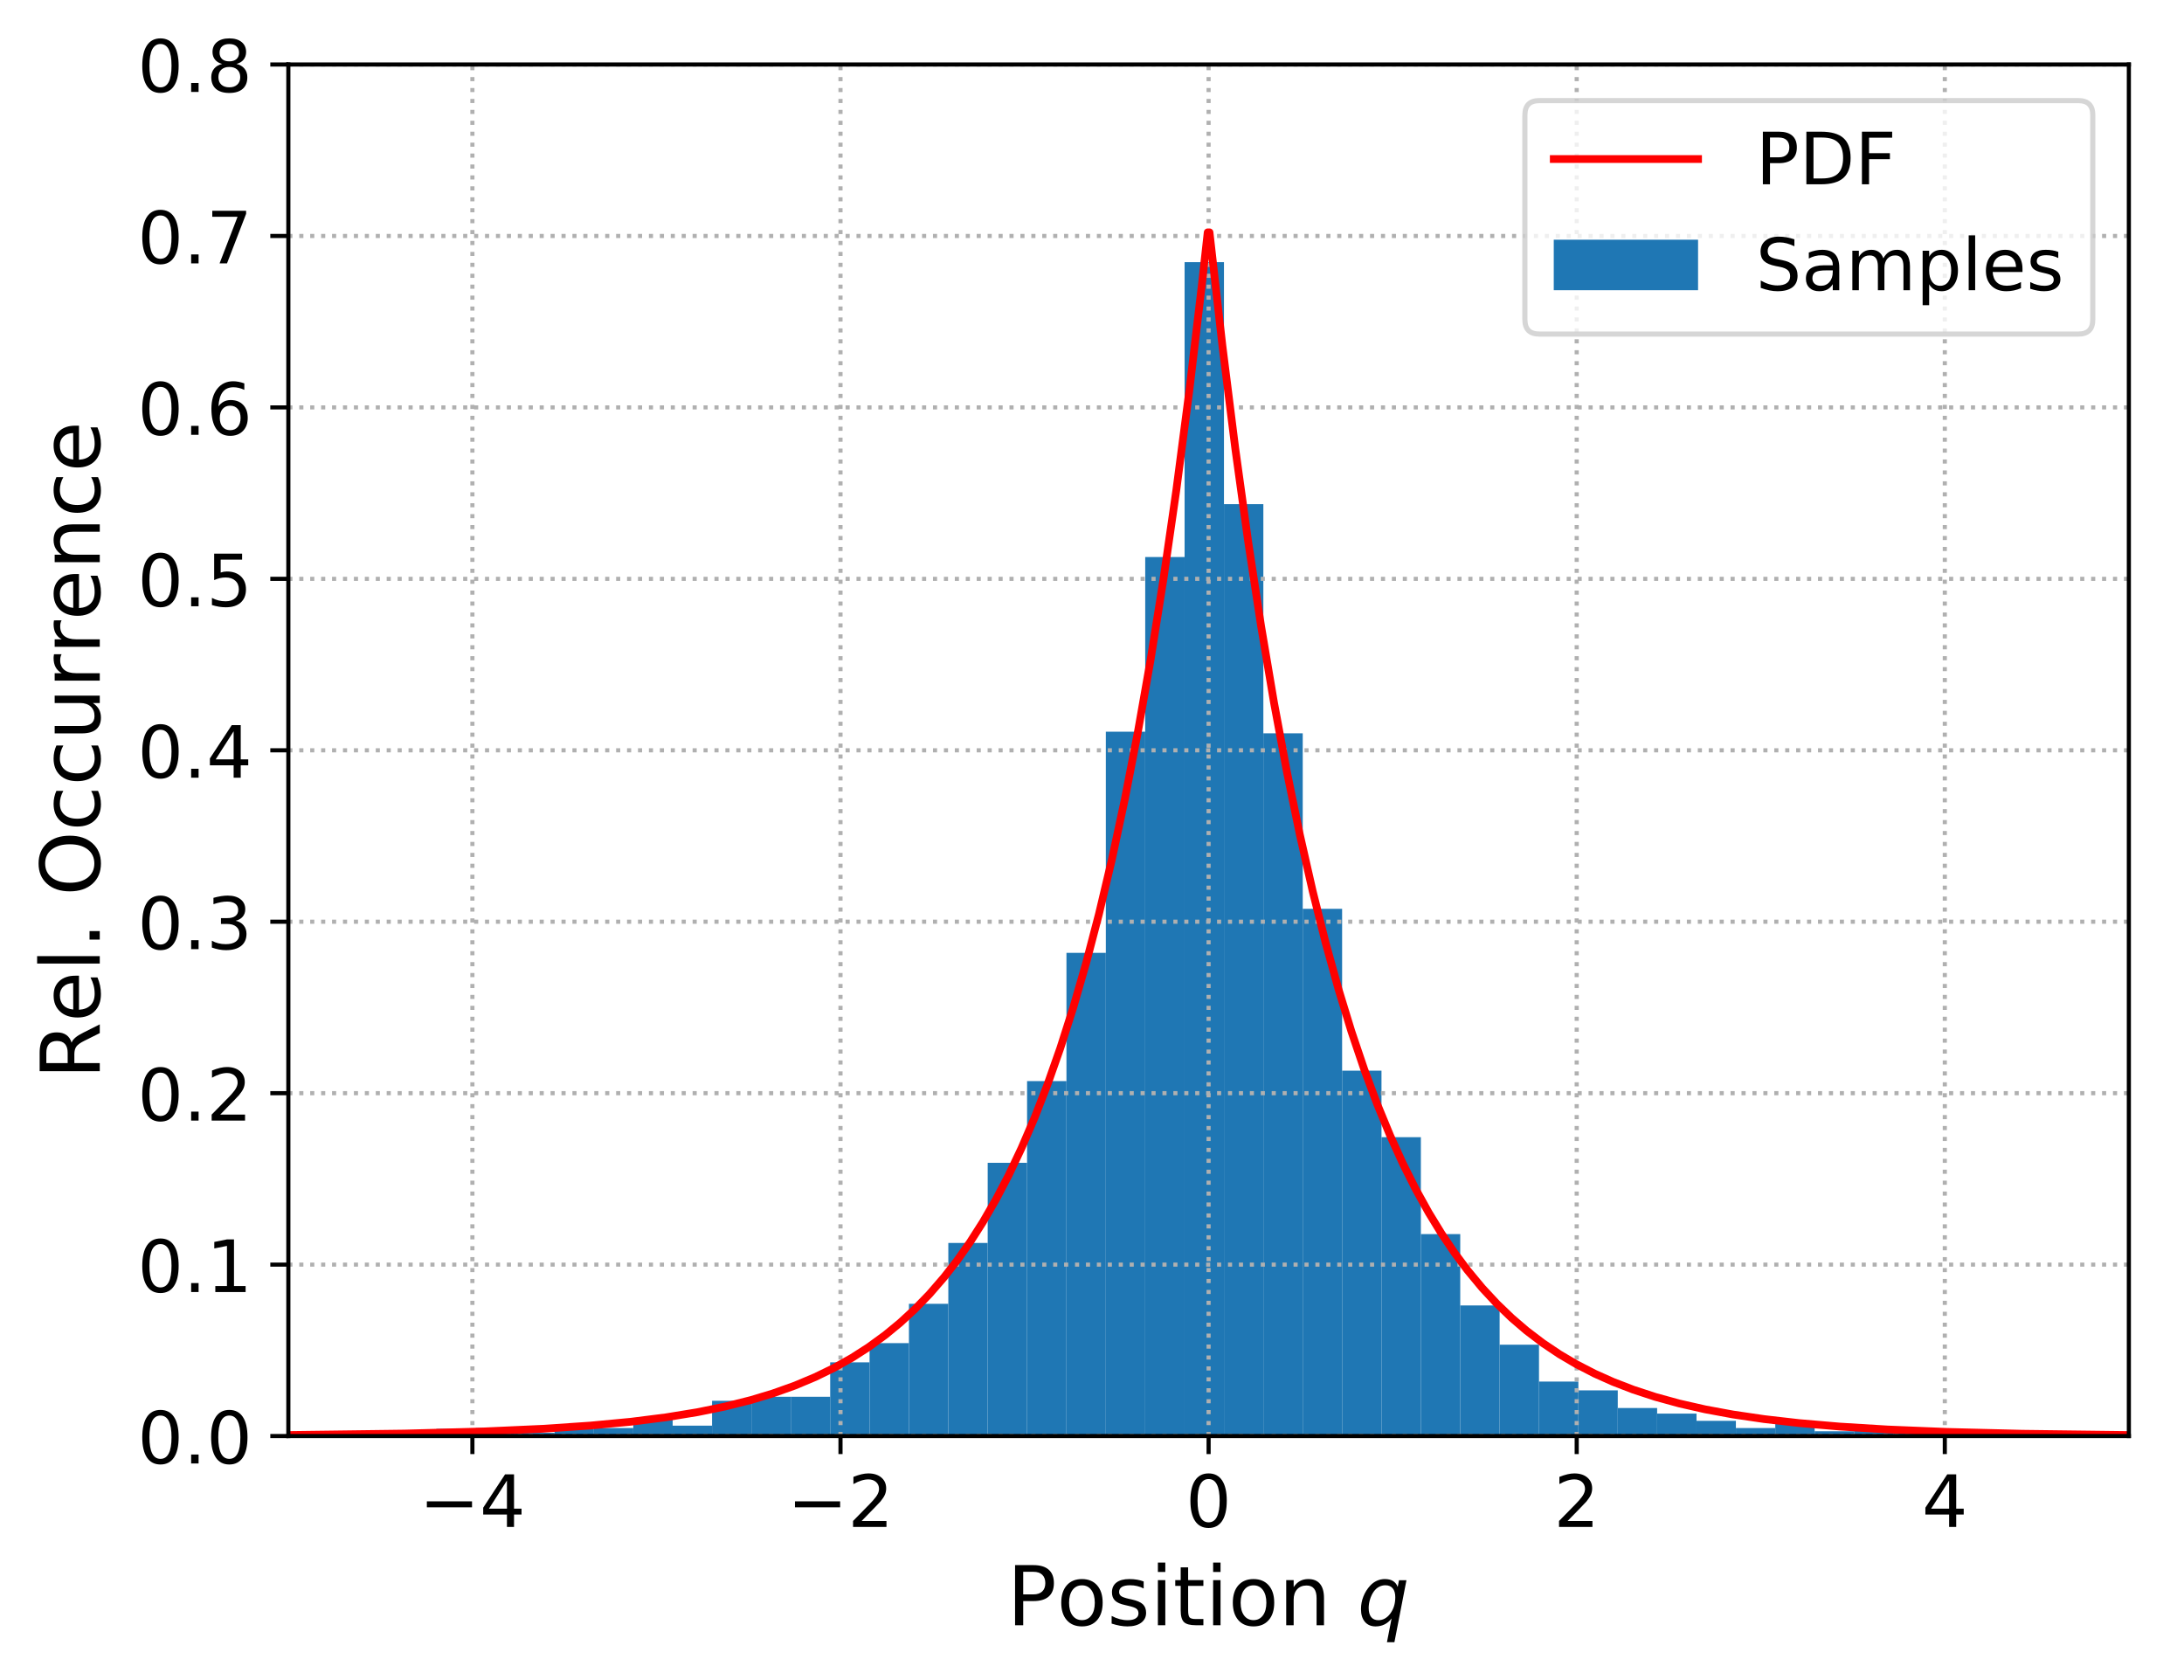 <?xml version="1.0" encoding="utf-8" standalone="no"?>
<!DOCTYPE svg PUBLIC "-//W3C//DTD SVG 1.1//EN"
  "http://www.w3.org/Graphics/SVG/1.1/DTD/svg11.dtd">
<!-- Created with matplotlib (http://matplotlib.org/) -->
<svg height="325.9pt" version="1.1" viewBox="0 0 423.769 325.9" width="423.769pt" xmlns="http://www.w3.org/2000/svg" xmlns:xlink="http://www.w3.org/1999/xlink">
 <defs>
  <style type="text/css">
*{stroke-linecap:butt;stroke-linejoin:round;}
  </style>
 </defs>
 <g id="figure_1">
  <g id="patch_1">
   <path d="M 0 325.9 
L 423.769 325.9 
L 423.769 0 
L 0 0 
z
" style="fill:#ffffff;"/>
  </g>
  <g id="axes_1">
   <g id="patch_2">
    <path d="M 55.949 278.631 
L 413.069 278.631 
L 413.069 12.519 
L 55.949 12.519 
z
" style="fill:#ffffff;"/>
   </g>
   <g id="patch_3">
    <path clip-path="url(#pef94b4ecf1)" d="M 38.831 278.631 
L 46.472 278.631 
L 46.472 278.009 
L 38.831 278.009 
z
" style="fill:#1f77b4;"/>
   </g>
   <g id="patch_4">
    <path clip-path="url(#pef94b4ecf1)" d="M 46.472 278.631 
L 54.112 278.631 
L 54.112 278.631 
L 46.472 278.631 
z
" style="fill:#1f77b4;"/>
   </g>
   <g id="patch_5">
    <path clip-path="url(#pef94b4ecf1)" d="M 54.112 278.631 
L 61.753 278.631 
L 61.753 278.32 
L 54.112 278.32 
z
" style="fill:#1f77b4;"/>
   </g>
   <g id="patch_6">
    <path clip-path="url(#pef94b4ecf1)" d="M 61.753 278.631 
L 69.394 278.631 
L 69.394 277.698 
L 61.753 277.698 
z
" style="fill:#1f77b4;"/>
   </g>
   <g id="patch_7">
    <path clip-path="url(#pef94b4ecf1)" d="M 69.394 278.631 
L 77.035 278.631 
L 77.035 278.164 
L 69.394 278.164 
z
" style="fill:#1f77b4;"/>
   </g>
   <g id="patch_8">
    <path clip-path="url(#pef94b4ecf1)" d="M 77.035 278.631 
L 84.676 278.631 
L 84.676 277.854 
L 77.035 277.854 
z
" style="fill:#1f77b4;"/>
   </g>
   <g id="patch_9">
    <path clip-path="url(#pef94b4ecf1)" d="M 84.676 278.631 
L 92.316 278.631 
L 92.316 277.232 
L 84.676 277.232 
z
" style="fill:#1f77b4;"/>
   </g>
   <g id="patch_10">
    <path clip-path="url(#pef94b4ecf1)" d="M 92.316 278.631 
L 99.957 278.631 
L 99.957 277.076 
L 92.316 277.076 
z
" style="fill:#1f77b4;"/>
   </g>
   <g id="patch_11">
    <path clip-path="url(#pef94b4ecf1)" d="M 99.957 278.631 
L 107.598 278.631 
L 107.598 278.009 
L 99.957 278.009 
z
" style="fill:#1f77b4;"/>
   </g>
   <g id="patch_12">
    <path clip-path="url(#pef94b4ecf1)" d="M 107.598 278.631 
L 115.239 278.631 
L 115.239 277.232 
L 107.598 277.232 
z
" style="fill:#1f77b4;"/>
   </g>
   <g id="patch_13">
    <path clip-path="url(#pef94b4ecf1)" d="M 115.239 278.631 
L 122.879 278.631 
L 122.879 277.076 
L 115.239 277.076 
z
" style="fill:#1f77b4;"/>
   </g>
   <g id="patch_14">
    <path clip-path="url(#pef94b4ecf1)" d="M 122.879 278.631 
L 130.52 278.631 
L 130.52 275.366 
L 122.879 275.366 
z
" style="fill:#1f77b4;"/>
   </g>
   <g id="patch_15">
    <path clip-path="url(#pef94b4ecf1)" d="M 130.52 278.631 
L 138.161 278.631 
L 138.161 276.61 
L 130.52 276.61 
z
" style="fill:#1f77b4;"/>
   </g>
   <g id="patch_16">
    <path clip-path="url(#pef94b4ecf1)" d="M 138.161 278.631 
L 145.802 278.631 
L 145.802 271.79 
L 138.161 271.79 
z
" style="fill:#1f77b4;"/>
   </g>
   <g id="patch_17">
    <path clip-path="url(#pef94b4ecf1)" d="M 145.802 278.631 
L 153.443 278.631 
L 153.443 271.013 
L 145.802 271.013 
z
" style="fill:#1f77b4;"/>
   </g>
   <g id="patch_18">
    <path clip-path="url(#pef94b4ecf1)" d="M 153.443 278.631 
L 161.083 278.631 
L 161.083 271.013 
L 153.443 271.013 
z
" style="fill:#1f77b4;"/>
   </g>
   <g id="patch_19">
    <path clip-path="url(#pef94b4ecf1)" d="M 161.083 278.631 
L 168.724 278.631 
L 168.724 264.328 
L 161.083 264.328 
z
" style="fill:#1f77b4;"/>
   </g>
   <g id="patch_20">
    <path clip-path="url(#pef94b4ecf1)" d="M 168.724 278.631 
L 176.365 278.631 
L 176.365 260.596 
L 168.724 260.596 
z
" style="fill:#1f77b4;"/>
   </g>
   <g id="patch_21">
    <path clip-path="url(#pef94b4ecf1)" d="M 176.365 278.631 
L 184.006 278.631 
L 184.006 252.978 
L 176.365 252.978 
z
" style="fill:#1f77b4;"/>
   </g>
   <g id="patch_22">
    <path clip-path="url(#pef94b4ecf1)" d="M 184.006 278.631 
L 191.647 278.631 
L 191.647 241.162 
L 184.006 241.162 
z
" style="fill:#1f77b4;"/>
   </g>
   <g id="patch_23">
    <path clip-path="url(#pef94b4ecf1)" d="M 191.647 278.631 
L 199.287 278.631 
L 199.287 225.615 
L 191.647 225.615 
z
" style="fill:#1f77b4;"/>
   </g>
   <g id="patch_24">
    <path clip-path="url(#pef94b4ecf1)" d="M 199.287 278.631 
L 206.928 278.631 
L 206.928 209.757 
L 199.287 209.757 
z
" style="fill:#1f77b4;"/>
   </g>
   <g id="patch_25">
    <path clip-path="url(#pef94b4ecf1)" d="M 206.928 278.631 
L 214.569 278.631 
L 214.569 184.882 
L 206.928 184.882 
z
" style="fill:#1f77b4;"/>
   </g>
   <g id="patch_26">
    <path clip-path="url(#pef94b4ecf1)" d="M 214.569 278.631 
L 222.21 278.631 
L 222.21 141.972 
L 214.569 141.972 
z
" style="fill:#1f77b4;"/>
   </g>
   <g id="patch_27">
    <path clip-path="url(#pef94b4ecf1)" d="M 222.21 278.631 
L 229.85 278.631 
L 229.85 108.079 
L 222.21 108.079 
z
" style="fill:#1f77b4;"/>
   </g>
   <g id="patch_28">
    <path clip-path="url(#pef94b4ecf1)" d="M 229.85 278.631 
L 237.491 278.631 
L 237.491 50.865 
L 229.85 50.865 
z
" style="fill:#1f77b4;"/>
   </g>
   <g id="patch_29">
    <path clip-path="url(#pef94b4ecf1)" d="M 237.491 278.631 
L 245.132 278.631 
L 245.132 97.818 
L 237.491 97.818 
z
" style="fill:#1f77b4;"/>
   </g>
   <g id="patch_30">
    <path clip-path="url(#pef94b4ecf1)" d="M 245.132 278.631 
L 252.773 278.631 
L 252.773 142.282 
L 245.132 142.282 
z
" style="fill:#1f77b4;"/>
   </g>
   <g id="patch_31">
    <path clip-path="url(#pef94b4ecf1)" d="M 252.773 278.631 
L 260.414 278.631 
L 260.414 176.331 
L 252.773 176.331 
z
" style="fill:#1f77b4;"/>
   </g>
   <g id="patch_32">
    <path clip-path="url(#pef94b4ecf1)" d="M 260.414 278.631 
L 268.054 278.631 
L 268.054 207.736 
L 260.414 207.736 
z
" style="fill:#1f77b4;"/>
   </g>
   <g id="patch_33">
    <path clip-path="url(#pef94b4ecf1)" d="M 268.054 278.631 
L 275.695 278.631 
L 275.695 220.64 
L 268.054 220.64 
z
" style="fill:#1f77b4;"/>
   </g>
   <g id="patch_34">
    <path clip-path="url(#pef94b4ecf1)" d="M 275.695 278.631 
L 283.336 278.631 
L 283.336 239.452 
L 275.695 239.452 
z
" style="fill:#1f77b4;"/>
   </g>
   <g id="patch_35">
    <path clip-path="url(#pef94b4ecf1)" d="M 283.336 278.631 
L 290.977 278.631 
L 290.977 253.289 
L 283.336 253.289 
z
" style="fill:#1f77b4;"/>
   </g>
   <g id="patch_36">
    <path clip-path="url(#pef94b4ecf1)" d="M 290.977 278.631 
L 298.618 278.631 
L 298.618 260.907 
L 290.977 260.907 
z
" style="fill:#1f77b4;"/>
   </g>
   <g id="patch_37">
    <path clip-path="url(#pef94b4ecf1)" d="M 298.618 278.631 
L 306.258 278.631 
L 306.258 268.059 
L 298.618 268.059 
z
" style="fill:#1f77b4;"/>
   </g>
   <g id="patch_38">
    <path clip-path="url(#pef94b4ecf1)" d="M 306.258 278.631 
L 313.899 278.631 
L 313.899 269.769 
L 306.258 269.769 
z
" style="fill:#1f77b4;"/>
   </g>
   <g id="patch_39">
    <path clip-path="url(#pef94b4ecf1)" d="M 313.899 278.631 
L 321.54 278.631 
L 321.54 273.189 
L 313.899 273.189 
z
" style="fill:#1f77b4;"/>
   </g>
   <g id="patch_40">
    <path clip-path="url(#pef94b4ecf1)" d="M 321.54 278.631 
L 329.181 278.631 
L 329.181 274.278 
L 321.54 274.278 
z
" style="fill:#1f77b4;"/>
   </g>
   <g id="patch_41">
    <path clip-path="url(#pef94b4ecf1)" d="M 329.181 278.631 
L 336.821 278.631 
L 336.821 275.677 
L 329.181 275.677 
z
" style="fill:#1f77b4;"/>
   </g>
   <g id="patch_42">
    <path clip-path="url(#pef94b4ecf1)" d="M 336.821 278.631 
L 344.462 278.631 
L 344.462 277.076 
L 336.821 277.076 
z
" style="fill:#1f77b4;"/>
   </g>
   <g id="patch_43">
    <path clip-path="url(#pef94b4ecf1)" d="M 344.462 278.631 
L 352.103 278.631 
L 352.103 275.832 
L 344.462 275.832 
z
" style="fill:#1f77b4;"/>
   </g>
   <g id="patch_44">
    <path clip-path="url(#pef94b4ecf1)" d="M 352.103 278.631 
L 359.744 278.631 
L 359.744 277.698 
L 352.103 277.698 
z
" style="fill:#1f77b4;"/>
   </g>
   <g id="patch_45">
    <path clip-path="url(#pef94b4ecf1)" d="M 359.744 278.631 
L 367.385 278.631 
L 367.385 277.076 
L 359.744 277.076 
z
" style="fill:#1f77b4;"/>
   </g>
   <g id="patch_46">
    <path clip-path="url(#pef94b4ecf1)" d="M 367.385 278.631 
L 375.025 278.631 
L 375.025 277.854 
L 367.385 277.854 
z
" style="fill:#1f77b4;"/>
   </g>
   <g id="patch_47">
    <path clip-path="url(#pef94b4ecf1)" d="M 375.025 278.631 
L 382.666 278.631 
L 382.666 278.475 
L 375.025 278.475 
z
" style="fill:#1f77b4;"/>
   </g>
   <g id="patch_48">
    <path clip-path="url(#pef94b4ecf1)" d="M 382.666 278.631 
L 390.307 278.631 
L 390.307 278.009 
L 382.666 278.009 
z
" style="fill:#1f77b4;"/>
   </g>
   <g id="patch_49">
    <path clip-path="url(#pef94b4ecf1)" d="M 390.307 278.631 
L 397.948 278.631 
L 397.948 278.631 
L 390.307 278.631 
z
" style="fill:#1f77b4;"/>
   </g>
   <g id="patch_50">
    <path clip-path="url(#pef94b4ecf1)" d="M 397.948 278.631 
L 405.589 278.631 
L 405.589 278.32 
L 397.948 278.32 
z
" style="fill:#1f77b4;"/>
   </g>
   <g id="patch_51">
    <path clip-path="url(#pef94b4ecf1)" d="M 405.589 278.631 
L 413.229 278.631 
L 413.229 278.631 
L 405.589 278.631 
z
" style="fill:#1f77b4;"/>
   </g>
   <g id="patch_52">
    <path clip-path="url(#pef94b4ecf1)" d="M 413.229 278.631 
L 420.87 278.631 
L 420.87 278.475 
L 413.229 278.475 
z
" style="fill:#1f77b4;"/>
   </g>
   <g id="matplotlib.axis_1">
    <g id="xtick_1">
     <g id="line2d_1">
      <path clip-path="url(#pef94b4ecf1)" d="M 91.661 278.631 
L 91.661 12.519 
" style="fill:none;stroke:#b0b0b0;stroke-dasharray:0.8,1.32;stroke-dashoffset:0;stroke-width:0.8;"/>
     </g>
     <g id="line2d_2">
      <defs>
       <path d="M 0 0 
L 0 3.5 
" id="m6077d94ed1" style="stroke:#000000;stroke-width:0.8;"/>
      </defs>
      <g>
       <use style="stroke:#000000;stroke-width:0.8;" x="91.661" xlink:href="#m6077d94ed1" y="278.631"/>
      </g>
     </g>
     <g id="text_1">
      <!-- −4 -->
      <defs>
       <path d="M 10.594 35.5 
L 73.188 35.5 
L 73.188 27.203 
L 10.594 27.203 
z
" id="DejaVuSans-2212"/>
       <path d="M 37.797 64.312 
L 12.891 25.391 
L 37.797 25.391 
z
M 35.203 72.906 
L 47.609 72.906 
L 47.609 25.391 
L 58.016 25.391 
L 58.016 17.188 
L 47.609 17.188 
L 47.609 0 
L 37.797 0 
L 37.797 17.188 
L 4.891 17.188 
L 4.891 26.703 
z
" id="DejaVuSans-34"/>
      </defs>
      <g transform="translate(81.342 296.269)scale(0.14 -0.14)">
       <use xlink:href="#DejaVuSans-2212"/>
       <use x="83.789" xlink:href="#DejaVuSans-34"/>
      </g>
     </g>
    </g>
    <g id="xtick_2">
     <g id="line2d_3">
      <path clip-path="url(#pef94b4ecf1)" d="M 163.085 278.631 
L 163.085 12.519 
" style="fill:none;stroke:#b0b0b0;stroke-dasharray:0.8,1.32;stroke-dashoffset:0;stroke-width:0.8;"/>
     </g>
     <g id="line2d_4">
      <g>
       <use style="stroke:#000000;stroke-width:0.8;" x="163.085" xlink:href="#m6077d94ed1" y="278.631"/>
      </g>
     </g>
     <g id="text_2">
      <!-- −2 -->
      <defs>
       <path d="M 19.188 8.297 
L 53.609 8.297 
L 53.609 0 
L 7.328 0 
L 7.328 8.297 
Q 12.938 14.109 22.625 23.891 
Q 32.328 33.688 34.812 36.531 
Q 39.547 41.844 41.422 45.531 
Q 43.312 49.219 43.312 52.781 
Q 43.312 58.594 39.234 62.25 
Q 35.156 65.922 28.609 65.922 
Q 23.969 65.922 18.812 64.312 
Q 13.672 62.703 7.812 59.422 
L 7.812 69.391 
Q 13.766 71.781 18.938 73 
Q 24.125 74.219 28.422 74.219 
Q 39.75 74.219 46.484 68.547 
Q 53.219 62.891 53.219 53.422 
Q 53.219 48.922 51.531 44.891 
Q 49.859 40.875 45.406 35.406 
Q 44.188 33.984 37.641 27.219 
Q 31.109 20.453 19.188 8.297 
z
" id="DejaVuSans-32"/>
      </defs>
      <g transform="translate(152.766 296.269)scale(0.14 -0.14)">
       <use xlink:href="#DejaVuSans-2212"/>
       <use x="83.789" xlink:href="#DejaVuSans-32"/>
      </g>
     </g>
    </g>
    <g id="xtick_3">
     <g id="line2d_5">
      <path clip-path="url(#pef94b4ecf1)" d="M 234.509 278.631 
L 234.509 12.519 
" style="fill:none;stroke:#b0b0b0;stroke-dasharray:0.8,1.32;stroke-dashoffset:0;stroke-width:0.8;"/>
     </g>
     <g id="line2d_6">
      <g>
       <use style="stroke:#000000;stroke-width:0.8;" x="234.509" xlink:href="#m6077d94ed1" y="278.631"/>
      </g>
     </g>
     <g id="text_3">
      <!-- 0 -->
      <defs>
       <path d="M 31.781 66.406 
Q 24.172 66.406 20.328 58.906 
Q 16.5 51.422 16.5 36.375 
Q 16.5 21.391 20.328 13.891 
Q 24.172 6.391 31.781 6.391 
Q 39.453 6.391 43.281 13.891 
Q 47.125 21.391 47.125 36.375 
Q 47.125 51.422 43.281 58.906 
Q 39.453 66.406 31.781 66.406 
z
M 31.781 74.219 
Q 44.047 74.219 50.516 64.516 
Q 56.984 54.828 56.984 36.375 
Q 56.984 17.969 50.516 8.266 
Q 44.047 -1.422 31.781 -1.422 
Q 19.531 -1.422 13.062 8.266 
Q 6.594 17.969 6.594 36.375 
Q 6.594 54.828 13.062 64.516 
Q 19.531 74.219 31.781 74.219 
z
" id="DejaVuSans-30"/>
      </defs>
      <g transform="translate(230.056 296.269)scale(0.14 -0.14)">
       <use xlink:href="#DejaVuSans-30"/>
      </g>
     </g>
    </g>
    <g id="xtick_4">
     <g id="line2d_7">
      <path clip-path="url(#pef94b4ecf1)" d="M 305.933 278.631 
L 305.933 12.519 
" style="fill:none;stroke:#b0b0b0;stroke-dasharray:0.8,1.32;stroke-dashoffset:0;stroke-width:0.8;"/>
     </g>
     <g id="line2d_8">
      <g>
       <use style="stroke:#000000;stroke-width:0.8;" x="305.933" xlink:href="#m6077d94ed1" y="278.631"/>
      </g>
     </g>
     <g id="text_4">
      <!-- 2 -->
      <g transform="translate(301.48 296.269)scale(0.14 -0.14)">
       <use xlink:href="#DejaVuSans-32"/>
      </g>
     </g>
    </g>
    <g id="xtick_5">
     <g id="line2d_9">
      <path clip-path="url(#pef94b4ecf1)" d="M 377.357 278.631 
L 377.357 12.519 
" style="fill:none;stroke:#b0b0b0;stroke-dasharray:0.8,1.32;stroke-dashoffset:0;stroke-width:0.8;"/>
     </g>
     <g id="line2d_10">
      <g>
       <use style="stroke:#000000;stroke-width:0.8;" x="377.357" xlink:href="#m6077d94ed1" y="278.631"/>
      </g>
     </g>
     <g id="text_5">
      <!-- 4 -->
      <g transform="translate(372.904 296.269)scale(0.14 -0.14)">
       <use xlink:href="#DejaVuSans-34"/>
      </g>
     </g>
    </g>
    <g id="text_6">
     <!-- Position $q$ -->
     <defs>
      <path d="M 19.672 64.797 
L 19.672 37.406 
L 32.078 37.406 
Q 38.969 37.406 42.719 40.969 
Q 46.484 44.531 46.484 51.125 
Q 46.484 57.672 42.719 61.234 
Q 38.969 64.797 32.078 64.797 
z
M 9.812 72.906 
L 32.078 72.906 
Q 44.344 72.906 50.609 67.359 
Q 56.891 61.812 56.891 51.125 
Q 56.891 40.328 50.609 34.812 
Q 44.344 29.297 32.078 29.297 
L 19.672 29.297 
L 19.672 0 
L 9.812 0 
z
" id="DejaVuSans-50"/>
      <path d="M 30.609 48.391 
Q 23.391 48.391 19.188 42.75 
Q 14.984 37.109 14.984 27.297 
Q 14.984 17.484 19.156 11.844 
Q 23.344 6.203 30.609 6.203 
Q 37.797 6.203 41.984 11.859 
Q 46.188 17.531 46.188 27.297 
Q 46.188 37.016 41.984 42.703 
Q 37.797 48.391 30.609 48.391 
z
M 30.609 56 
Q 42.328 56 49.016 48.375 
Q 55.719 40.766 55.719 27.297 
Q 55.719 13.875 49.016 6.219 
Q 42.328 -1.422 30.609 -1.422 
Q 18.844 -1.422 12.172 6.219 
Q 5.516 13.875 5.516 27.297 
Q 5.516 40.766 12.172 48.375 
Q 18.844 56 30.609 56 
z
" id="DejaVuSans-6f"/>
      <path d="M 44.281 53.078 
L 44.281 44.578 
Q 40.484 46.531 36.375 47.5 
Q 32.281 48.484 27.875 48.484 
Q 21.188 48.484 17.844 46.438 
Q 14.5 44.391 14.5 40.281 
Q 14.5 37.156 16.891 35.375 
Q 19.281 33.594 26.516 31.984 
L 29.594 31.297 
Q 39.156 29.25 43.188 25.516 
Q 47.219 21.781 47.219 15.094 
Q 47.219 7.469 41.188 3.016 
Q 35.156 -1.422 24.609 -1.422 
Q 20.219 -1.422 15.453 -0.562 
Q 10.688 0.297 5.422 2 
L 5.422 11.281 
Q 10.406 8.688 15.234 7.391 
Q 20.062 6.109 24.812 6.109 
Q 31.156 6.109 34.562 8.281 
Q 37.984 10.453 37.984 14.406 
Q 37.984 18.062 35.516 20.016 
Q 33.062 21.969 24.703 23.781 
L 21.578 24.516 
Q 13.234 26.266 9.516 29.906 
Q 5.812 33.547 5.812 39.891 
Q 5.812 47.609 11.281 51.797 
Q 16.75 56 26.812 56 
Q 31.781 56 36.172 55.266 
Q 40.578 54.547 44.281 53.078 
z
" id="DejaVuSans-73"/>
      <path d="M 9.422 54.688 
L 18.406 54.688 
L 18.406 0 
L 9.422 0 
z
M 9.422 75.984 
L 18.406 75.984 
L 18.406 64.594 
L 9.422 64.594 
z
" id="DejaVuSans-69"/>
      <path d="M 18.312 70.219 
L 18.312 54.688 
L 36.812 54.688 
L 36.812 47.703 
L 18.312 47.703 
L 18.312 18.016 
Q 18.312 11.328 20.141 9.422 
Q 21.969 7.516 27.594 7.516 
L 36.812 7.516 
L 36.812 0 
L 27.594 0 
Q 17.188 0 13.234 3.875 
Q 9.281 7.766 9.281 18.016 
L 9.281 47.703 
L 2.688 47.703 
L 2.688 54.688 
L 9.281 54.688 
L 9.281 70.219 
z
" id="DejaVuSans-74"/>
      <path d="M 54.891 33.016 
L 54.891 0 
L 45.906 0 
L 45.906 32.719 
Q 45.906 40.484 42.875 44.328 
Q 39.844 48.188 33.797 48.188 
Q 26.516 48.188 22.312 43.547 
Q 18.109 38.922 18.109 30.906 
L 18.109 0 
L 9.078 0 
L 9.078 54.688 
L 18.109 54.688 
L 18.109 46.188 
Q 21.344 51.125 25.703 53.562 
Q 30.078 56 35.797 56 
Q 45.219 56 50.047 50.172 
Q 54.891 44.344 54.891 33.016 
z
" id="DejaVuSans-6e"/>
      <path id="DejaVuSans-20"/>
      <path d="M 41.703 8.203 
Q 38.094 3.469 33.172 1.016 
Q 28.266 -1.422 22.312 -1.422 
Q 14.016 -1.422 9.297 4.172 
Q 4.594 9.766 4.594 19.578 
Q 4.594 27.484 7.5 34.859 
Q 10.406 42.234 15.828 48.094 
Q 19.344 51.906 23.906 53.953 
Q 28.469 56 33.5 56 
Q 39.547 56 43.453 53.609 
Q 47.359 51.219 49.125 46.391 
L 50.688 54.594 
L 59.719 54.594 
L 45.125 -20.609 
L 36.078 -20.609 
z
M 13.922 20.906 
Q 13.922 13.672 16.938 9.891 
Q 19.969 6.109 25.688 6.109 
Q 34.188 6.109 40.188 14.234 
Q 46.188 22.359 46.188 33.984 
Q 46.188 41.016 43.078 44.75 
Q 39.984 48.484 34.188 48.484 
Q 29.938 48.484 26.312 46.5 
Q 22.703 44.531 20.016 40.719 
Q 17.188 36.719 15.547 31.344 
Q 13.922 25.984 13.922 20.906 
z
" id="DejaVuSans-Oblique-71"/>
     </defs>
     <g transform="translate(195.389 315.34)scale(0.16 -0.16)">
      <use transform="translate(0 0.016)" xlink:href="#DejaVuSans-50"/>
      <use transform="translate(60.303 0.016)" xlink:href="#DejaVuSans-6f"/>
      <use transform="translate(121.484 0.016)" xlink:href="#DejaVuSans-73"/>
      <use transform="translate(173.584 0.016)" xlink:href="#DejaVuSans-69"/>
      <use transform="translate(201.367 0.016)" xlink:href="#DejaVuSans-74"/>
      <use transform="translate(240.576 0.016)" xlink:href="#DejaVuSans-69"/>
      <use transform="translate(268.359 0.016)" xlink:href="#DejaVuSans-6f"/>
      <use transform="translate(329.541 0.016)" xlink:href="#DejaVuSans-6e"/>
      <use transform="translate(392.92 0.016)" xlink:href="#DejaVuSans-20"/>
      <use transform="translate(424.707 0.016)" xlink:href="#DejaVuSans-Oblique-71"/>
     </g>
    </g>
   </g>
   <g id="matplotlib.axis_2">
    <g id="ytick_1">
     <g id="line2d_11">
      <path clip-path="url(#pef94b4ecf1)" d="M 55.949 278.631 
L 413.069 278.631 
" style="fill:none;stroke:#b0b0b0;stroke-dasharray:0.8,1.32;stroke-dashoffset:0;stroke-width:0.8;"/>
     </g>
     <g id="line2d_12">
      <defs>
       <path d="M 0 0 
L -3.5 0 
" id="m56d4bcaac6" style="stroke:#000000;stroke-width:0.8;"/>
      </defs>
      <g>
       <use style="stroke:#000000;stroke-width:0.8;" x="55.949" xlink:href="#m56d4bcaac6" y="278.631"/>
      </g>
     </g>
     <g id="text_7">
      <!-- 0.0 -->
      <defs>
       <path d="M 10.688 12.406 
L 21 12.406 
L 21 0 
L 10.688 0 
z
" id="DejaVuSans-2e"/>
      </defs>
      <g transform="translate(26.685 283.95)scale(0.14 -0.14)">
       <use xlink:href="#DejaVuSans-30"/>
       <use x="63.623" xlink:href="#DejaVuSans-2e"/>
       <use x="95.41" xlink:href="#DejaVuSans-30"/>
      </g>
     </g>
    </g>
    <g id="ytick_2">
     <g id="line2d_13">
      <path clip-path="url(#pef94b4ecf1)" d="M 55.949 245.367 
L 413.069 245.367 
" style="fill:none;stroke:#b0b0b0;stroke-dasharray:0.8,1.32;stroke-dashoffset:0;stroke-width:0.8;"/>
     </g>
     <g id="line2d_14">
      <g>
       <use style="stroke:#000000;stroke-width:0.8;" x="55.949" xlink:href="#m56d4bcaac6" y="245.367"/>
      </g>
     </g>
     <g id="text_8">
      <!-- 0.1 -->
      <defs>
       <path d="M 12.406 8.297 
L 28.516 8.297 
L 28.516 63.922 
L 10.984 60.406 
L 10.984 69.391 
L 28.422 72.906 
L 38.281 72.906 
L 38.281 8.297 
L 54.391 8.297 
L 54.391 0 
L 12.406 0 
z
" id="DejaVuSans-31"/>
      </defs>
      <g transform="translate(26.685 250.686)scale(0.14 -0.14)">
       <use xlink:href="#DejaVuSans-30"/>
       <use x="63.623" xlink:href="#DejaVuSans-2e"/>
       <use x="95.41" xlink:href="#DejaVuSans-31"/>
      </g>
     </g>
    </g>
    <g id="ytick_3">
     <g id="line2d_15">
      <path clip-path="url(#pef94b4ecf1)" d="M 55.949 212.103 
L 413.069 212.103 
" style="fill:none;stroke:#b0b0b0;stroke-dasharray:0.8,1.32;stroke-dashoffset:0;stroke-width:0.8;"/>
     </g>
     <g id="line2d_16">
      <g>
       <use style="stroke:#000000;stroke-width:0.8;" x="55.949" xlink:href="#m56d4bcaac6" y="212.103"/>
      </g>
     </g>
     <g id="text_9">
      <!-- 0.2 -->
      <g transform="translate(26.685 217.422)scale(0.14 -0.14)">
       <use xlink:href="#DejaVuSans-30"/>
       <use x="63.623" xlink:href="#DejaVuSans-2e"/>
       <use x="95.41" xlink:href="#DejaVuSans-32"/>
      </g>
     </g>
    </g>
    <g id="ytick_4">
     <g id="line2d_17">
      <path clip-path="url(#pef94b4ecf1)" d="M 55.949 178.839 
L 413.069 178.839 
" style="fill:none;stroke:#b0b0b0;stroke-dasharray:0.8,1.32;stroke-dashoffset:0;stroke-width:0.8;"/>
     </g>
     <g id="line2d_18">
      <g>
       <use style="stroke:#000000;stroke-width:0.8;" x="55.949" xlink:href="#m56d4bcaac6" y="178.839"/>
      </g>
     </g>
     <g id="text_10">
      <!-- 0.3 -->
      <defs>
       <path d="M 40.578 39.312 
Q 47.656 37.797 51.625 33 
Q 55.609 28.219 55.609 21.188 
Q 55.609 10.406 48.188 4.484 
Q 40.766 -1.422 27.094 -1.422 
Q 22.516 -1.422 17.656 -0.516 
Q 12.797 0.391 7.625 2.203 
L 7.625 11.719 
Q 11.719 9.328 16.594 8.109 
Q 21.484 6.891 26.812 6.891 
Q 36.078 6.891 40.938 10.547 
Q 45.797 14.203 45.797 21.188 
Q 45.797 27.641 41.281 31.266 
Q 36.766 34.906 28.719 34.906 
L 20.219 34.906 
L 20.219 43.016 
L 29.109 43.016 
Q 36.375 43.016 40.234 45.922 
Q 44.094 48.828 44.094 54.297 
Q 44.094 59.906 40.109 62.906 
Q 36.141 65.922 28.719 65.922 
Q 24.656 65.922 20.016 65.031 
Q 15.375 64.156 9.812 62.312 
L 9.812 71.094 
Q 15.438 72.656 20.344 73.438 
Q 25.25 74.219 29.594 74.219 
Q 40.828 74.219 47.359 69.109 
Q 53.906 64.016 53.906 55.328 
Q 53.906 49.266 50.438 45.094 
Q 46.969 40.922 40.578 39.312 
z
" id="DejaVuSans-33"/>
      </defs>
      <g transform="translate(26.685 184.158)scale(0.14 -0.14)">
       <use xlink:href="#DejaVuSans-30"/>
       <use x="63.623" xlink:href="#DejaVuSans-2e"/>
       <use x="95.41" xlink:href="#DejaVuSans-33"/>
      </g>
     </g>
    </g>
    <g id="ytick_5">
     <g id="line2d_19">
      <path clip-path="url(#pef94b4ecf1)" d="M 55.949 145.575 
L 413.069 145.575 
" style="fill:none;stroke:#b0b0b0;stroke-dasharray:0.8,1.32;stroke-dashoffset:0;stroke-width:0.8;"/>
     </g>
     <g id="line2d_20">
      <g>
       <use style="stroke:#000000;stroke-width:0.8;" x="55.949" xlink:href="#m56d4bcaac6" y="145.575"/>
      </g>
     </g>
     <g id="text_11">
      <!-- 0.4 -->
      <g transform="translate(26.685 150.894)scale(0.14 -0.14)">
       <use xlink:href="#DejaVuSans-30"/>
       <use x="63.623" xlink:href="#DejaVuSans-2e"/>
       <use x="95.41" xlink:href="#DejaVuSans-34"/>
      </g>
     </g>
    </g>
    <g id="ytick_6">
     <g id="line2d_21">
      <path clip-path="url(#pef94b4ecf1)" d="M 55.949 112.311 
L 413.069 112.311 
" style="fill:none;stroke:#b0b0b0;stroke-dasharray:0.8,1.32;stroke-dashoffset:0;stroke-width:0.8;"/>
     </g>
     <g id="line2d_22">
      <g>
       <use style="stroke:#000000;stroke-width:0.8;" x="55.949" xlink:href="#m56d4bcaac6" y="112.311"/>
      </g>
     </g>
     <g id="text_12">
      <!-- 0.5 -->
      <defs>
       <path d="M 10.797 72.906 
L 49.516 72.906 
L 49.516 64.594 
L 19.828 64.594 
L 19.828 46.734 
Q 21.969 47.469 24.109 47.828 
Q 26.266 48.188 28.422 48.188 
Q 40.625 48.188 47.75 41.5 
Q 54.891 34.812 54.891 23.391 
Q 54.891 11.625 47.562 5.094 
Q 40.234 -1.422 26.906 -1.422 
Q 22.312 -1.422 17.547 -0.641 
Q 12.797 0.141 7.719 1.703 
L 7.719 11.625 
Q 12.109 9.234 16.797 8.062 
Q 21.484 6.891 26.703 6.891 
Q 35.156 6.891 40.078 11.328 
Q 45.016 15.766 45.016 23.391 
Q 45.016 31 40.078 35.438 
Q 35.156 39.891 26.703 39.891 
Q 22.75 39.891 18.812 39.016 
Q 14.891 38.141 10.797 36.281 
z
" id="DejaVuSans-35"/>
      </defs>
      <g transform="translate(26.685 117.63)scale(0.14 -0.14)">
       <use xlink:href="#DejaVuSans-30"/>
       <use x="63.623" xlink:href="#DejaVuSans-2e"/>
       <use x="95.41" xlink:href="#DejaVuSans-35"/>
      </g>
     </g>
    </g>
    <g id="ytick_7">
     <g id="line2d_23">
      <path clip-path="url(#pef94b4ecf1)" d="M 55.949 79.047 
L 413.069 79.047 
" style="fill:none;stroke:#b0b0b0;stroke-dasharray:0.8,1.32;stroke-dashoffset:0;stroke-width:0.8;"/>
     </g>
     <g id="line2d_24">
      <g>
       <use style="stroke:#000000;stroke-width:0.8;" x="55.949" xlink:href="#m56d4bcaac6" y="79.047"/>
      </g>
     </g>
     <g id="text_13">
      <!-- 0.6 -->
      <defs>
       <path d="M 33.016 40.375 
Q 26.375 40.375 22.484 35.828 
Q 18.609 31.297 18.609 23.391 
Q 18.609 15.531 22.484 10.953 
Q 26.375 6.391 33.016 6.391 
Q 39.656 6.391 43.531 10.953 
Q 47.406 15.531 47.406 23.391 
Q 47.406 31.297 43.531 35.828 
Q 39.656 40.375 33.016 40.375 
z
M 52.594 71.297 
L 52.594 62.312 
Q 48.875 64.062 45.094 64.984 
Q 41.312 65.922 37.594 65.922 
Q 27.828 65.922 22.672 59.328 
Q 17.531 52.734 16.797 39.406 
Q 19.672 43.656 24.016 45.922 
Q 28.375 48.188 33.594 48.188 
Q 44.578 48.188 50.953 41.516 
Q 57.328 34.859 57.328 23.391 
Q 57.328 12.156 50.688 5.359 
Q 44.047 -1.422 33.016 -1.422 
Q 20.359 -1.422 13.672 8.266 
Q 6.984 17.969 6.984 36.375 
Q 6.984 53.656 15.188 63.938 
Q 23.391 74.219 37.203 74.219 
Q 40.922 74.219 44.703 73.484 
Q 48.484 72.75 52.594 71.297 
z
" id="DejaVuSans-36"/>
      </defs>
      <g transform="translate(26.685 84.366)scale(0.14 -0.14)">
       <use xlink:href="#DejaVuSans-30"/>
       <use x="63.623" xlink:href="#DejaVuSans-2e"/>
       <use x="95.41" xlink:href="#DejaVuSans-36"/>
      </g>
     </g>
    </g>
    <g id="ytick_8">
     <g id="line2d_25">
      <path clip-path="url(#pef94b4ecf1)" d="M 55.949 45.783 
L 413.069 45.783 
" style="fill:none;stroke:#b0b0b0;stroke-dasharray:0.8,1.32;stroke-dashoffset:0;stroke-width:0.8;"/>
     </g>
     <g id="line2d_26">
      <g>
       <use style="stroke:#000000;stroke-width:0.8;" x="55.949" xlink:href="#m56d4bcaac6" y="45.783"/>
      </g>
     </g>
     <g id="text_14">
      <!-- 0.7 -->
      <defs>
       <path d="M 8.203 72.906 
L 55.078 72.906 
L 55.078 68.703 
L 28.609 0 
L 18.312 0 
L 43.219 64.594 
L 8.203 64.594 
z
" id="DejaVuSans-37"/>
      </defs>
      <g transform="translate(26.685 51.102)scale(0.14 -0.14)">
       <use xlink:href="#DejaVuSans-30"/>
       <use x="63.623" xlink:href="#DejaVuSans-2e"/>
       <use x="95.41" xlink:href="#DejaVuSans-37"/>
      </g>
     </g>
    </g>
    <g id="ytick_9">
     <g id="line2d_27">
      <path clip-path="url(#pef94b4ecf1)" d="M 55.949 12.519 
L 413.069 12.519 
" style="fill:none;stroke:#b0b0b0;stroke-dasharray:0.8,1.32;stroke-dashoffset:0;stroke-width:0.8;"/>
     </g>
     <g id="line2d_28">
      <g>
       <use style="stroke:#000000;stroke-width:0.8;" x="55.949" xlink:href="#m56d4bcaac6" y="12.519"/>
      </g>
     </g>
     <g id="text_15">
      <!-- 0.8 -->
      <defs>
       <path d="M 31.781 34.625 
Q 24.75 34.625 20.719 30.859 
Q 16.703 27.094 16.703 20.516 
Q 16.703 13.922 20.719 10.156 
Q 24.75 6.391 31.781 6.391 
Q 38.812 6.391 42.859 10.172 
Q 46.922 13.969 46.922 20.516 
Q 46.922 27.094 42.891 30.859 
Q 38.875 34.625 31.781 34.625 
z
M 21.922 38.812 
Q 15.578 40.375 12.031 44.719 
Q 8.5 49.078 8.5 55.328 
Q 8.5 64.062 14.719 69.141 
Q 20.953 74.219 31.781 74.219 
Q 42.672 74.219 48.875 69.141 
Q 55.078 64.062 55.078 55.328 
Q 55.078 49.078 51.531 44.719 
Q 48 40.375 41.703 38.812 
Q 48.828 37.156 52.797 32.312 
Q 56.781 27.484 56.781 20.516 
Q 56.781 9.906 50.312 4.234 
Q 43.844 -1.422 31.781 -1.422 
Q 19.734 -1.422 13.25 4.234 
Q 6.781 9.906 6.781 20.516 
Q 6.781 27.484 10.781 32.312 
Q 14.797 37.156 21.922 38.812 
z
M 18.312 54.391 
Q 18.312 48.734 21.844 45.562 
Q 25.391 42.391 31.781 42.391 
Q 38.141 42.391 41.719 45.562 
Q 45.312 48.734 45.312 54.391 
Q 45.312 60.062 41.719 63.234 
Q 38.141 66.406 31.781 66.406 
Q 25.391 66.406 21.844 63.234 
Q 18.312 60.062 18.312 54.391 
z
" id="DejaVuSans-38"/>
      </defs>
      <g transform="translate(26.685 17.838)scale(0.14 -0.14)">
       <use xlink:href="#DejaVuSans-30"/>
       <use x="63.623" xlink:href="#DejaVuSans-2e"/>
       <use x="95.41" xlink:href="#DejaVuSans-38"/>
      </g>
     </g>
    </g>
    <g id="text_16">
     <!-- Rel. Occurrence -->
     <defs>
      <path d="M 44.391 34.188 
Q 47.562 33.109 50.562 29.594 
Q 53.562 26.078 56.594 19.922 
L 66.609 0 
L 56 0 
L 46.688 18.703 
Q 43.062 26.031 39.672 28.422 
Q 36.281 30.812 30.422 30.812 
L 19.672 30.812 
L 19.672 0 
L 9.812 0 
L 9.812 72.906 
L 32.078 72.906 
Q 44.578 72.906 50.734 67.672 
Q 56.891 62.453 56.891 51.906 
Q 56.891 45.016 53.688 40.469 
Q 50.484 35.938 44.391 34.188 
z
M 19.672 64.797 
L 19.672 38.922 
L 32.078 38.922 
Q 39.203 38.922 42.844 42.219 
Q 46.484 45.516 46.484 51.906 
Q 46.484 58.297 42.844 61.547 
Q 39.203 64.797 32.078 64.797 
z
" id="DejaVuSans-52"/>
      <path d="M 56.203 29.594 
L 56.203 25.203 
L 14.891 25.203 
Q 15.484 15.922 20.484 11.062 
Q 25.484 6.203 34.422 6.203 
Q 39.594 6.203 44.453 7.469 
Q 49.312 8.734 54.109 11.281 
L 54.109 2.781 
Q 49.266 0.734 44.188 -0.344 
Q 39.109 -1.422 33.891 -1.422 
Q 20.797 -1.422 13.156 6.188 
Q 5.516 13.812 5.516 26.812 
Q 5.516 40.234 12.766 48.109 
Q 20.016 56 32.328 56 
Q 43.359 56 49.781 48.891 
Q 56.203 41.797 56.203 29.594 
z
M 47.219 32.234 
Q 47.125 39.594 43.094 43.984 
Q 39.062 48.391 32.422 48.391 
Q 24.906 48.391 20.391 44.141 
Q 15.875 39.891 15.188 32.172 
z
" id="DejaVuSans-65"/>
      <path d="M 9.422 75.984 
L 18.406 75.984 
L 18.406 0 
L 9.422 0 
z
" id="DejaVuSans-6c"/>
      <path d="M 39.406 66.219 
Q 28.656 66.219 22.328 58.203 
Q 16.016 50.203 16.016 36.375 
Q 16.016 22.609 22.328 14.594 
Q 28.656 6.594 39.406 6.594 
Q 50.141 6.594 56.422 14.594 
Q 62.703 22.609 62.703 36.375 
Q 62.703 50.203 56.422 58.203 
Q 50.141 66.219 39.406 66.219 
z
M 39.406 74.219 
Q 54.734 74.219 63.906 63.938 
Q 73.094 53.656 73.094 36.375 
Q 73.094 19.141 63.906 8.859 
Q 54.734 -1.422 39.406 -1.422 
Q 24.031 -1.422 14.812 8.828 
Q 5.609 19.094 5.609 36.375 
Q 5.609 53.656 14.812 63.938 
Q 24.031 74.219 39.406 74.219 
z
" id="DejaVuSans-4f"/>
      <path d="M 48.781 52.594 
L 48.781 44.188 
Q 44.969 46.297 41.141 47.344 
Q 37.312 48.391 33.406 48.391 
Q 24.656 48.391 19.812 42.844 
Q 14.984 37.312 14.984 27.297 
Q 14.984 17.281 19.812 11.734 
Q 24.656 6.203 33.406 6.203 
Q 37.312 6.203 41.141 7.25 
Q 44.969 8.297 48.781 10.406 
L 48.781 2.094 
Q 45.016 0.344 40.984 -0.531 
Q 36.969 -1.422 32.422 -1.422 
Q 20.062 -1.422 12.781 6.344 
Q 5.516 14.109 5.516 27.297 
Q 5.516 40.672 12.859 48.328 
Q 20.219 56 33.016 56 
Q 37.156 56 41.109 55.141 
Q 45.062 54.297 48.781 52.594 
z
" id="DejaVuSans-63"/>
      <path d="M 8.5 21.578 
L 8.5 54.688 
L 17.484 54.688 
L 17.484 21.922 
Q 17.484 14.156 20.5 10.266 
Q 23.531 6.391 29.594 6.391 
Q 36.859 6.391 41.078 11.031 
Q 45.312 15.672 45.312 23.688 
L 45.312 54.688 
L 54.297 54.688 
L 54.297 0 
L 45.312 0 
L 45.312 8.406 
Q 42.047 3.422 37.719 1 
Q 33.406 -1.422 27.688 -1.422 
Q 18.266 -1.422 13.375 4.438 
Q 8.5 10.297 8.5 21.578 
z
M 31.109 56 
z
" id="DejaVuSans-75"/>
      <path d="M 41.109 46.297 
Q 39.594 47.172 37.812 47.578 
Q 36.031 48 33.891 48 
Q 26.266 48 22.188 43.047 
Q 18.109 38.094 18.109 28.812 
L 18.109 0 
L 9.078 0 
L 9.078 54.688 
L 18.109 54.688 
L 18.109 46.188 
Q 20.953 51.172 25.484 53.578 
Q 30.031 56 36.531 56 
Q 37.453 56 38.578 55.875 
Q 39.703 55.766 41.062 55.516 
z
" id="DejaVuSans-72"/>
     </defs>
     <g transform="translate(19.358 209.411)rotate(-90)scale(0.16 -0.16)">
      <use xlink:href="#DejaVuSans-52"/>
      <use x="69.42" xlink:href="#DejaVuSans-65"/>
      <use x="130.943" xlink:href="#DejaVuSans-6c"/>
      <use x="158.727" xlink:href="#DejaVuSans-2e"/>
      <use x="190.514" xlink:href="#DejaVuSans-20"/>
      <use x="222.301" xlink:href="#DejaVuSans-4f"/>
      <use x="301.012" xlink:href="#DejaVuSans-63"/>
      <use x="355.992" xlink:href="#DejaVuSans-63"/>
      <use x="410.973" xlink:href="#DejaVuSans-75"/>
      <use x="474.352" xlink:href="#DejaVuSans-72"/>
      <use x="515.449" xlink:href="#DejaVuSans-72"/>
      <use x="556.531" xlink:href="#DejaVuSans-65"/>
      <use x="618.055" xlink:href="#DejaVuSans-6e"/>
      <use x="681.434" xlink:href="#DejaVuSans-63"/>
      <use x="736.414" xlink:href="#DejaVuSans-65"/>
     </g>
    </g>
   </g>
   <g id="line2d_29">
    <path clip-path="url(#pef94b4ecf1)" d="M 55.949 278.431 
L 78.47 278.144 
L 93.842 277.735 
L 105.281 277.222 
L 114.576 276.595 
L 122.44 275.851 
L 129.232 274.993 
L 135.309 274.003 
L 140.672 272.908 
L 145.676 271.654 
L 149.966 270.362 
L 154.256 268.831 
L 158.188 267.179 
L 161.763 265.438 
L 165.337 263.432 
L 168.555 261.366 
L 171.772 259.021 
L 174.632 256.669 
L 177.492 254.036 
L 180.352 251.086 
L 183.211 247.783 
L 185.714 244.57 
L 188.216 241.022 
L 190.718 237.104 
L 193.221 232.778 
L 195.723 228.002 
L 198.225 222.728 
L 200.728 216.904 
L 203.23 210.474 
L 205.732 203.374 
L 208.235 195.535 
L 210.737 186.878 
L 213.239 177.321 
L 215.742 166.767 
L 218.244 155.114 
L 220.746 142.248 
L 223.249 128.04 
L 225.751 112.353 
L 228.254 95.032 
L 230.756 75.907 
L 233.258 54.789 
L 234.331 45.078 
L 234.688 45.078 
L 237.19 67.112 
L 239.693 87.067 
L 242.195 105.14 
L 244.697 121.507 
L 247.2 136.331 
L 249.702 149.756 
L 252.205 161.914 
L 254.707 172.925 
L 257.209 182.898 
L 259.712 191.93 
L 262.214 200.109 
L 264.716 207.517 
L 267.219 214.226 
L 269.721 220.302 
L 272.223 225.805 
L 274.726 230.789 
L 277.228 235.302 
L 279.73 239.39 
L 282.233 243.092 
L 284.735 246.445 
L 287.595 249.891 
L 290.455 252.968 
L 293.314 255.716 
L 296.174 258.17 
L 299.392 260.617 
L 302.609 262.772 
L 305.826 264.669 
L 309.401 266.512 
L 312.976 268.112 
L 316.908 269.629 
L 321.198 271.035 
L 325.845 272.312 
L 330.85 273.448 
L 336.212 274.44 
L 342.289 275.336 
L 349.081 276.113 
L 356.945 276.787 
L 366.24 277.355 
L 377.679 277.82 
L 392.336 278.177 
L 412.354 278.425 
L 413.069 278.431 
L 413.069 278.431 
" style="fill:none;stroke:#ff0000;stroke-linecap:square;stroke-width:1.5;"/>
   </g>
   <g id="patch_53">
    <path d="M 55.949 278.631 
L 55.949 12.519 
" style="fill:none;stroke:#000000;stroke-linecap:square;stroke-linejoin:miter;stroke-width:0.8;"/>
   </g>
   <g id="patch_54">
    <path d="M 413.069 278.631 
L 413.069 12.519 
" style="fill:none;stroke:#000000;stroke-linecap:square;stroke-linejoin:miter;stroke-width:0.8;"/>
   </g>
   <g id="patch_55">
    <path d="M 55.949 278.631 
L 413.069 278.631 
" style="fill:none;stroke:#000000;stroke-linecap:square;stroke-linejoin:miter;stroke-width:0.8;"/>
   </g>
   <g id="patch_56">
    <path d="M 55.949 12.519 
L 413.069 12.519 
" style="fill:none;stroke:#000000;stroke-linecap:square;stroke-linejoin:miter;stroke-width:0.8;"/>
   </g>
   <g id="legend_1">
    <g id="patch_57">
     <path d="M 298.681 64.818 
L 403.269 64.818 
Q 406.069 64.818 406.069 62.018 
L 406.069 22.319 
Q 406.069 19.519 403.269 19.519 
L 298.681 19.519 
Q 295.881 19.519 295.881 22.319 
L 295.881 62.018 
Q 295.881 64.818 298.681 64.818 
z
" style="fill:#ffffff;opacity:0.8;stroke:#cccccc;stroke-linejoin:miter;"/>
    </g>
    <g id="line2d_30">
     <path d="M 301.481 30.857 
L 329.481 30.857 
" style="fill:none;stroke:#ff0000;stroke-linecap:square;stroke-width:1.5;"/>
    </g>
    <g id="line2d_31"/>
    <g id="text_17">
     <!-- PDF -->
     <defs>
      <path d="M 19.672 64.797 
L 19.672 8.109 
L 31.594 8.109 
Q 46.688 8.109 53.688 14.938 
Q 60.688 21.781 60.688 36.531 
Q 60.688 51.172 53.688 57.984 
Q 46.688 64.797 31.594 64.797 
z
M 9.812 72.906 
L 30.078 72.906 
Q 51.266 72.906 61.172 64.094 
Q 71.094 55.281 71.094 36.531 
Q 71.094 17.672 61.125 8.828 
Q 51.172 0 30.078 0 
L 9.812 0 
z
" id="DejaVuSans-44"/>
      <path d="M 9.812 72.906 
L 51.703 72.906 
L 51.703 64.594 
L 19.672 64.594 
L 19.672 43.109 
L 48.578 43.109 
L 48.578 34.812 
L 19.672 34.812 
L 19.672 0 
L 9.812 0 
z
" id="DejaVuSans-46"/>
     </defs>
     <g transform="translate(340.681 35.757)scale(0.14 -0.14)">
      <use xlink:href="#DejaVuSans-50"/>
      <use x="60.303" xlink:href="#DejaVuSans-44"/>
      <use x="137.305" xlink:href="#DejaVuSans-46"/>
     </g>
    </g>
    <g id="patch_58">
     <path d="M 301.481 56.306 
L 329.481 56.306 
L 329.481 46.506 
L 301.481 46.506 
z
" style="fill:#1f77b4;"/>
    </g>
    <g id="text_18">
     <!-- Samples -->
     <defs>
      <path d="M 53.516 70.516 
L 53.516 60.891 
Q 47.906 63.578 42.922 64.891 
Q 37.938 66.219 33.297 66.219 
Q 25.25 66.219 20.875 63.094 
Q 16.5 59.969 16.5 54.203 
Q 16.5 49.359 19.406 46.891 
Q 22.312 44.438 30.422 42.922 
L 36.375 41.703 
Q 47.406 39.594 52.656 34.297 
Q 57.906 29 57.906 20.125 
Q 57.906 9.516 50.797 4.047 
Q 43.703 -1.422 29.984 -1.422 
Q 24.812 -1.422 18.969 -0.25 
Q 13.141 0.922 6.891 3.219 
L 6.891 13.375 
Q 12.891 10.016 18.656 8.297 
Q 24.422 6.594 29.984 6.594 
Q 38.422 6.594 43.016 9.906 
Q 47.609 13.234 47.609 19.391 
Q 47.609 24.75 44.312 27.781 
Q 41.016 30.812 33.5 32.328 
L 27.484 33.5 
Q 16.453 35.688 11.516 40.375 
Q 6.594 45.062 6.594 53.422 
Q 6.594 63.094 13.406 68.656 
Q 20.219 74.219 32.172 74.219 
Q 37.312 74.219 42.625 73.281 
Q 47.953 72.359 53.516 70.516 
z
" id="DejaVuSans-53"/>
      <path d="M 34.281 27.484 
Q 23.391 27.484 19.188 25 
Q 14.984 22.516 14.984 16.5 
Q 14.984 11.719 18.141 8.906 
Q 21.297 6.109 26.703 6.109 
Q 34.188 6.109 38.703 11.406 
Q 43.219 16.703 43.219 25.484 
L 43.219 27.484 
z
M 52.203 31.203 
L 52.203 0 
L 43.219 0 
L 43.219 8.297 
Q 40.141 3.328 35.547 0.953 
Q 30.953 -1.422 24.312 -1.422 
Q 15.922 -1.422 10.953 3.297 
Q 6 8.016 6 15.922 
Q 6 25.141 12.172 29.828 
Q 18.359 34.516 30.609 34.516 
L 43.219 34.516 
L 43.219 35.406 
Q 43.219 41.609 39.141 45 
Q 35.062 48.391 27.688 48.391 
Q 23 48.391 18.547 47.266 
Q 14.109 46.141 10.016 43.891 
L 10.016 52.203 
Q 14.938 54.109 19.578 55.047 
Q 24.219 56 28.609 56 
Q 40.484 56 46.344 49.844 
Q 52.203 43.703 52.203 31.203 
z
" id="DejaVuSans-61"/>
      <path d="M 52 44.188 
Q 55.375 50.25 60.062 53.125 
Q 64.75 56 71.094 56 
Q 79.641 56 84.281 50.016 
Q 88.922 44.047 88.922 33.016 
L 88.922 0 
L 79.891 0 
L 79.891 32.719 
Q 79.891 40.578 77.094 44.375 
Q 74.312 48.188 68.609 48.188 
Q 61.625 48.188 57.562 43.547 
Q 53.516 38.922 53.516 30.906 
L 53.516 0 
L 44.484 0 
L 44.484 32.719 
Q 44.484 40.625 41.703 44.406 
Q 38.922 48.188 33.109 48.188 
Q 26.219 48.188 22.156 43.531 
Q 18.109 38.875 18.109 30.906 
L 18.109 0 
L 9.078 0 
L 9.078 54.688 
L 18.109 54.688 
L 18.109 46.188 
Q 21.188 51.219 25.484 53.609 
Q 29.781 56 35.688 56 
Q 41.656 56 45.828 52.969 
Q 50 49.953 52 44.188 
z
" id="DejaVuSans-6d"/>
      <path d="M 18.109 8.203 
L 18.109 -20.797 
L 9.078 -20.797 
L 9.078 54.688 
L 18.109 54.688 
L 18.109 46.391 
Q 20.953 51.266 25.266 53.625 
Q 29.594 56 35.594 56 
Q 45.562 56 51.781 48.094 
Q 58.016 40.188 58.016 27.297 
Q 58.016 14.406 51.781 6.484 
Q 45.562 -1.422 35.594 -1.422 
Q 29.594 -1.422 25.266 0.953 
Q 20.953 3.328 18.109 8.203 
z
M 48.688 27.297 
Q 48.688 37.203 44.609 42.844 
Q 40.531 48.484 33.406 48.484 
Q 26.266 48.484 22.188 42.844 
Q 18.109 37.203 18.109 27.297 
Q 18.109 17.391 22.188 11.75 
Q 26.266 6.109 33.406 6.109 
Q 40.531 6.109 44.609 11.75 
Q 48.688 17.391 48.688 27.297 
z
" id="DejaVuSans-70"/>
     </defs>
     <g transform="translate(340.681 56.306)scale(0.14 -0.14)">
      <use xlink:href="#DejaVuSans-53"/>
      <use x="63.477" xlink:href="#DejaVuSans-61"/>
      <use x="124.756" xlink:href="#DejaVuSans-6d"/>
      <use x="222.168" xlink:href="#DejaVuSans-70"/>
      <use x="285.645" xlink:href="#DejaVuSans-6c"/>
      <use x="313.428" xlink:href="#DejaVuSans-65"/>
      <use x="374.951" xlink:href="#DejaVuSans-73"/>
     </g>
    </g>
   </g>
  </g>
 </g>
 <defs>
  <clipPath id="pef94b4ecf1">
   <rect height="266.112" width="357.12" x="55.949" y="12.519"/>
  </clipPath>
 </defs>
</svg>
